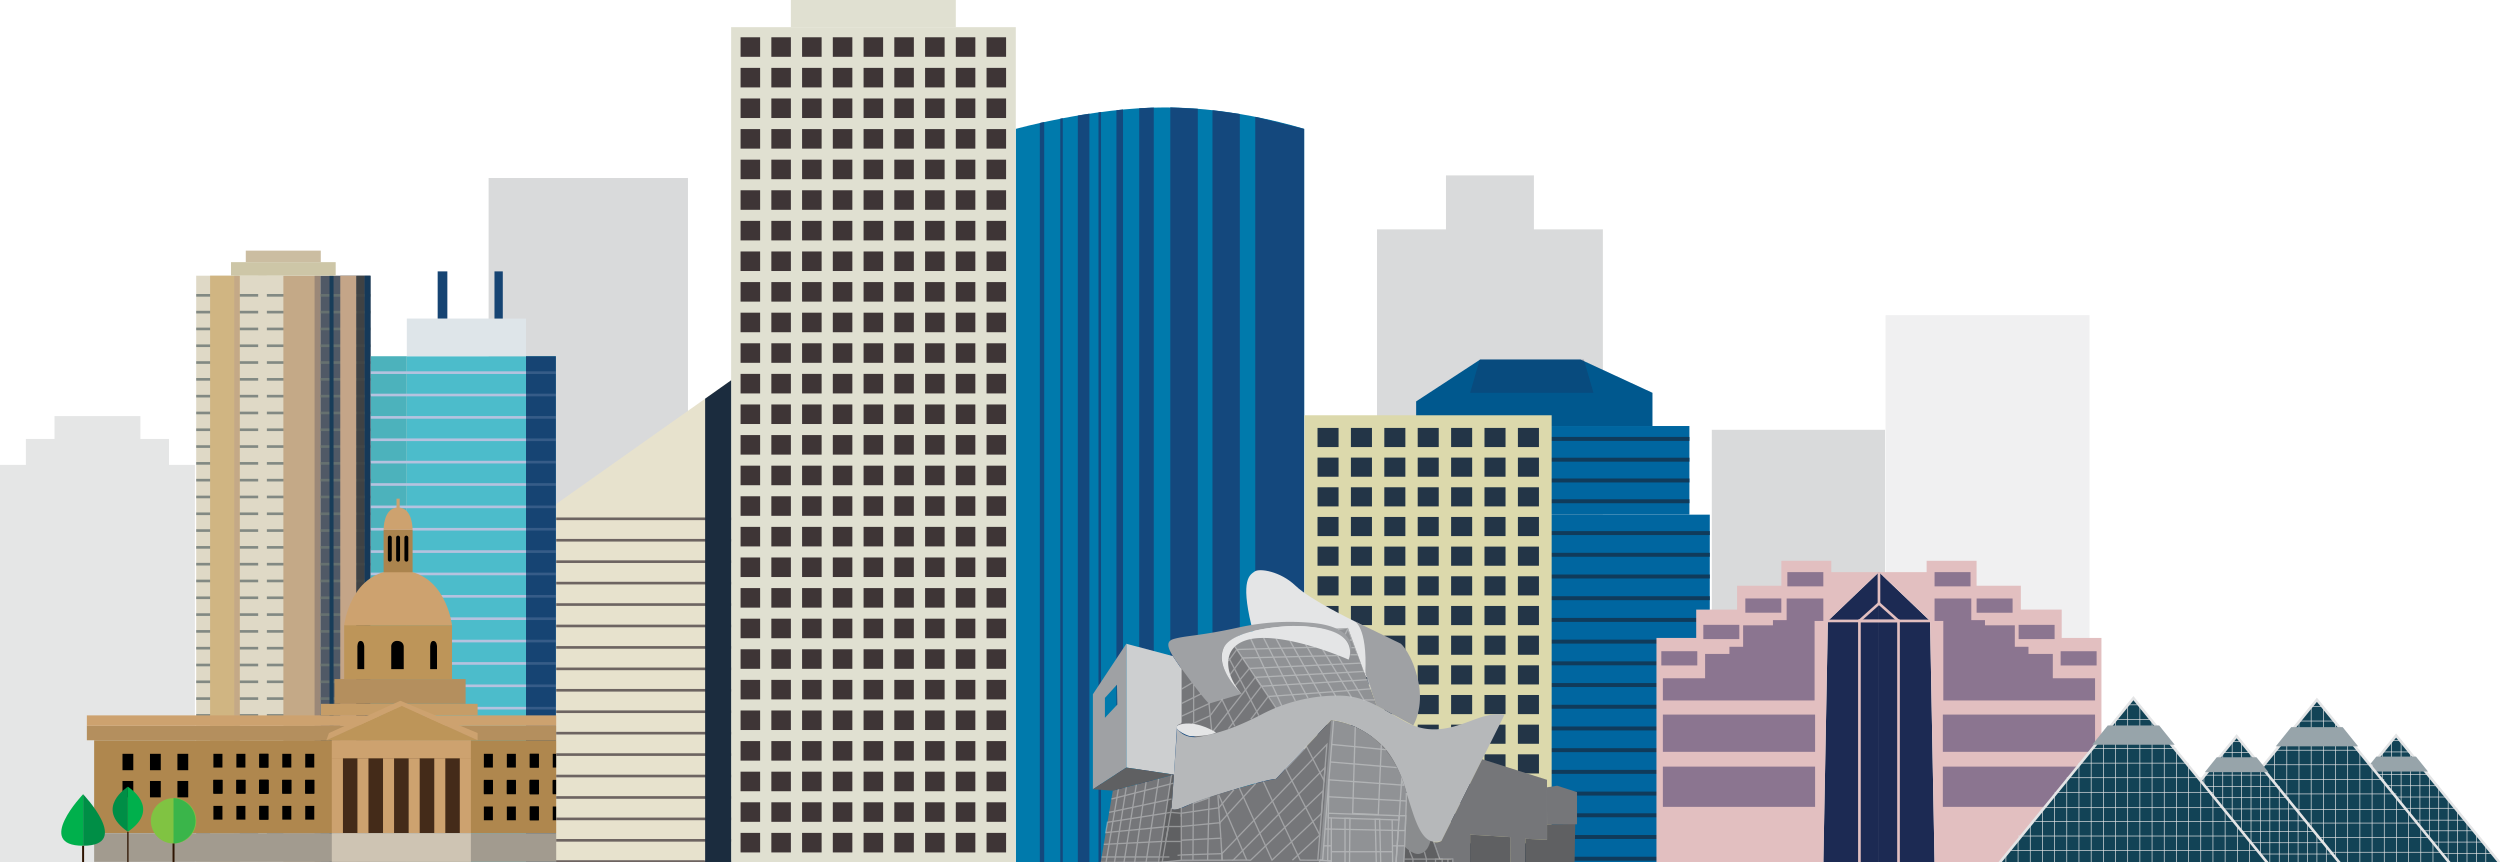 <svg xmlns="http://www.w3.org/2000/svg" xmlns:xlink="http://www.w3.org/1999/xlink" viewBox="0 0 944.33 325.7"><defs><style>.cls-1,.cls-22,.cls-23,.cls-29,.cls-35,.cls-37,.cls-66,.cls-70,.cls-8{fill:none;}.cls-2{clip-path:url(#clip-path);}.cls-3,.cls-4,.cls-5{fill:#808285;}.cls-23,.cls-3{opacity:0.2;}.cls-28,.cls-4{opacity:0.3;}.cls-5{opacity:0.12;}.cls-6{fill:#505966;}.cls-7{fill:#dfd9c6;}.cls-8{stroke:#6b7672;}.cls-22,.cls-23,.cls-29,.cls-35,.cls-37,.cls-38,.cls-53,.cls-54,.cls-66,.cls-67,.cls-68,.cls-70,.cls-8{stroke-miterlimit:10;}.cls-15,.cls-8{opacity:0.8;}.cls-9{fill:#c4a987;}.cls-10{fill:#c4a588;}.cls-11{fill:#d0b582;}.cls-12{fill:#183d59;}.cls-13{fill:#153959;}.cls-14{fill:#9b8878;}.cls-15{fill:#3b3d3d;}.cls-16{fill:#cdc6a7;}.cls-17{fill:#cbbda1;}.cls-18{fill:#4cbccb;}.cls-19{fill:#4cb2bc;}.cls-20{fill:#164473;}.cls-21{fill:#dee5e9;}.cls-22,.cls-23{stroke:#b5c2df;}.cls-24{fill:#007aac;}.cls-25{fill:#14487d;}.cls-26{fill:#0066a0;}.cls-27{fill:#00588e;}.cls-28{fill:#1c2e57;}.cls-29{stroke:#103b5b;stroke-width:1.5px;}.cls-30{fill:#dcd9ac;}.cls-31{fill:#233547;}.cls-32{fill:#1c2a53;}.cls-33{fill:#e2bfc0;}.cls-34{fill:#8b7590;}.cls-35{stroke:#e2bfc0;}.cls-36{fill:#124356;}.cls-37,.cls-38,.cls-66,.cls-67,.cls-68{stroke:#e4e5e6;}.cls-38,.cls-39{fill:#97a4aa;}.cls-38{stroke-width:0.25px;}.cls-40{fill:#e0e0d1;}.cls-41{fill:#3e3536;}.cls-42{fill:#af874e;}.cls-43{fill:#b48f5e;}.cls-44{fill:#cda26f;}.cls-45{fill:#c69d67;}.cls-46{fill:#bd9559;}.cls-47{fill:#ab844e;}.cls-48{fill:#442b19;}.cls-49{fill:#a29b8f;}.cls-50{fill:#cec4b3;}.cls-51{fill:#00b04c;}.cls-52,.cls-53,.cls-54{fill:#008e46;}.cls-53,.cls-54{stroke:#2e1401;}.cls-53{stroke-width:0.75px;}.cls-54,.cls-66,.cls-67,.cls-68{stroke-width:0.5px;}.cls-55{fill:#80c342;}.cls-56{fill:#3ab54a;}.cls-57{fill:#e4e5e6;}.cls-58{fill:#757679;}.cls-59{fill:#909295;}.cls-60{fill:#5f6062;}.cls-61{fill:#8a8c8e;}.cls-62{fill:#b6b8ba;}.cls-63{fill:#cdcfd0;}.cls-64{fill:#9fa1a4;}.cls-65{opacity:0.4;}.cls-67{fill:#cecac8;}.cls-68{fill:#006db7;}.cls-69{fill:#e7e2cd;}.cls-70{stroke:#6d6461;}.cls-71{fill:#1b2c3e;}</style><clipPath id="clip-path"><rect class="cls-1" width="944.33" height="325.7"/></clipPath></defs><title>skyline illustration</title><g id="Layer_3" data-name="Layer 3"><g class="cls-2"><polygon class="cls-3" points="63.84 175.6 63.84 165.81 53.03 165.81 53.03 157.17 20.59 157.17 20.59 165.81 9.78 165.81 9.78 175.6 0 175.6 0 351.25 73.62 351.25 73.62 175.6 63.84 175.6"/><rect class="cls-4" x="646.61" y="162.35" width="65.42" height="162.65"/><rect class="cls-4" x="184.57" y="67.23" width="75.3" height="250.34"/><polygon class="cls-4" points="579.41 86.64 579.41 66.25 546.19 66.25 546.19 86.64 520.14 86.64 520.14 325.19 605.46 325.19 605.46 86.64 579.41 86.64"/><rect class="cls-5" x="712.23" y="119.05" width="77.05" height="250.34"/><rect class="cls-6" x="120.92" y="104.14" width="19.03" height="221.36"/><rect class="cls-7" x="74.11" y="104.14" width="46.81" height="221.36"/><line class="cls-8" x1="74.11" y1="111.56" x2="139.96" y2="111.56"/><line class="cls-8" x1="74.11" y1="117.9" x2="139.96" y2="117.9"/><line class="cls-8" x1="74.11" y1="124.25" x2="139.96" y2="124.25"/><line class="cls-8" x1="74.11" y1="130.6" x2="139.96" y2="130.6"/><line class="cls-8" x1="74.11" y1="136.94" x2="139.96" y2="136.94"/><line class="cls-8" x1="74.11" y1="143.29" x2="139.96" y2="143.29"/><line class="cls-8" x1="74.11" y1="149.64" x2="139.96" y2="149.64"/><line class="cls-8" x1="74.11" y1="155.99" x2="139.96" y2="155.99"/><line class="cls-8" x1="74.11" y1="162.33" x2="139.96" y2="162.33"/><line class="cls-8" x1="74.11" y1="168.68" x2="139.96" y2="168.68"/><line class="cls-8" x1="74.11" y1="175.03" x2="139.96" y2="175.03"/><line class="cls-8" x1="74.11" y1="181.37" x2="139.96" y2="181.37"/><line class="cls-8" x1="74.11" y1="187.72" x2="139.96" y2="187.72"/><line class="cls-8" x1="74.11" y1="194.07" x2="139.96" y2="194.07"/><line class="cls-8" x1="74.11" y1="200.41" x2="139.96" y2="200.41"/><line class="cls-8" x1="74.11" y1="206.76" x2="139.96" y2="206.76"/><line class="cls-8" x1="74.11" y1="213.11" x2="139.96" y2="213.11"/><line class="cls-8" x1="74.11" y1="219.45" x2="139.96" y2="219.45"/><line class="cls-8" x1="74.11" y1="225.8" x2="139.96" y2="225.8"/><line class="cls-8" x1="74.11" y1="232.15" x2="139.96" y2="232.15"/><line class="cls-8" x1="74.11" y1="238.5" x2="139.96" y2="238.5"/><line class="cls-8" x1="74.11" y1="244.84" x2="139.96" y2="244.84"/><line class="cls-8" x1="74.11" y1="251.19" x2="139.96" y2="251.19"/><line class="cls-8" x1="74.11" y1="257.54" x2="139.96" y2="257.54"/><line class="cls-8" x1="74.11" y1="263.88" x2="139.96" y2="263.88"/><line class="cls-8" x1="74.11" y1="270.23" x2="139.96" y2="270.23"/><line class="cls-8" x1="74.11" y1="276.58" x2="139.96" y2="276.58"/><line class="cls-8" x1="74.11" y1="282.92" x2="139.96" y2="282.92"/><line class="cls-8" x1="74.11" y1="289.27" x2="139.96" y2="289.27"/><line class="cls-8" x1="74.11" y1="295.62" x2="139.96" y2="295.62"/><line class="cls-8" x1="74.11" y1="301.96" x2="139.96" y2="301.96"/><line class="cls-8" x1="74.11" y1="308.31" x2="139.96" y2="308.31"/><line class="cls-8" x1="74.11" y1="314.66" x2="139.96" y2="314.66"/><line class="cls-8" x1="74.11" y1="321.01" x2="139.96" y2="321.01"/><rect class="cls-9" x="107.04" y="104.14" width="13.89" height="221.36"/><rect class="cls-10" x="128.53" y="104.14" width="6.08" height="221.36"/><rect class="cls-11" x="79.36" y="104.14" width="11.15" height="221.36"/><rect class="cls-12" x="124.47" y="104.14" width="1.52" height="221.36"/><rect class="cls-13" x="137.65" y="104.14" width="2.3" height="221.36"/><rect class="cls-14" x="118.83" y="104.14" width="2.09" height="221.36"/><rect class="cls-9" x="88.48" y="104.14" width="2.02" height="221.36"/><rect class="cls-15" x="134.61" y="104.14" width="3.04" height="221.36"/><rect class="cls-7" x="97.52" y="104.14" width="3.28" height="221.36"/><rect class="cls-16" x="87.26" y="99.02" width="39.54" height="5.12"/><rect class="cls-17" x="92.84" y="94.67" width="28.33" height="4.35"/><rect class="cls-18" x="153.67" y="134.56" width="56.3" height="191.47"/><rect class="cls-19" x="140.08" y="134.56" width="13.59" height="191.47"/><rect class="cls-20" x="198.69" y="134.56" width="11.28" height="191.47"/><rect class="cls-21" x="153.67" y="120.33" width="45.02" height="14.23"/><rect class="cls-20" x="186.78" y="102.51" width="3.14" height="17.82"/><rect class="cls-20" x="165.32" y="102.51" width="3.66" height="17.82"/><line class="cls-22" x1="140.08" y1="140.76" x2="198.69" y2="140.76"/><line class="cls-22" x1="140.08" y1="149.21" x2="198.69" y2="149.21"/><line class="cls-22" x1="140.08" y1="157.66" x2="198.69" y2="157.66"/><line class="cls-22" x1="140.08" y1="166.11" x2="198.69" y2="166.11"/><line class="cls-22" x1="140.08" y1="174.56" x2="198.69" y2="174.56"/><line class="cls-22" x1="140.08" y1="183.01" x2="198.69" y2="183.01"/><line class="cls-22" x1="140.08" y1="191.46" x2="198.69" y2="191.46"/><line class="cls-22" x1="140.08" y1="199.91" x2="198.69" y2="199.91"/><line class="cls-22" x1="140.08" y1="208.35" x2="198.69" y2="208.35"/><line class="cls-22" x1="140.08" y1="216.8" x2="198.69" y2="216.8"/><line class="cls-22" x1="140.08" y1="225.25" x2="198.69" y2="225.25"/><line class="cls-22" x1="140.08" y1="233.7" x2="198.69" y2="233.7"/><line class="cls-22" x1="140.08" y1="242.15" x2="198.69" y2="242.15"/><line class="cls-22" x1="140.08" y1="250.6" x2="198.69" y2="250.6"/><line class="cls-22" x1="140.08" y1="259.05" x2="198.69" y2="259.05"/><line class="cls-22" x1="140.08" y1="267.5" x2="198.69" y2="267.5"/><line class="cls-22" x1="140.08" y1="275.95" x2="198.69" y2="275.95"/><line class="cls-22" x1="140.08" y1="284.39" x2="198.69" y2="284.39"/><line class="cls-22" x1="140.08" y1="292.84" x2="198.69" y2="292.84"/><line class="cls-22" x1="140.08" y1="301.29" x2="198.69" y2="301.29"/><line class="cls-22" x1="140.08" y1="309.74" x2="198.69" y2="309.74"/><line class="cls-22" x1="140.08" y1="318.19" x2="198.69" y2="318.19"/><line class="cls-23" x1="198.69" y1="140.76" x2="209.97" y2="140.76"/><line class="cls-23" x1="198.69" y1="149.21" x2="209.97" y2="149.21"/><line class="cls-23" x1="198.69" y1="157.66" x2="209.97" y2="157.66"/><line class="cls-23" x1="198.69" y1="166.11" x2="209.97" y2="166.11"/><line class="cls-23" x1="198.69" y1="174.56" x2="209.97" y2="174.56"/><line class="cls-23" x1="198.69" y1="183.01" x2="209.97" y2="183.01"/><line class="cls-23" x1="198.69" y1="191.46" x2="209.97" y2="191.46"/><line class="cls-23" x1="198.69" y1="199.91" x2="209.97" y2="199.91"/><line class="cls-23" x1="198.69" y1="208.35" x2="209.97" y2="208.35"/><line class="cls-23" x1="198.69" y1="216.8" x2="209.97" y2="216.8"/><line class="cls-23" x1="198.69" y1="225.25" x2="209.97" y2="225.25"/><line class="cls-23" x1="198.69" y1="233.7" x2="209.97" y2="233.7"/><line class="cls-23" x1="198.69" y1="242.15" x2="209.97" y2="242.15"/><line class="cls-23" x1="198.69" y1="250.6" x2="209.97" y2="250.6"/><line class="cls-23" x1="198.69" y1="259.05" x2="209.97" y2="259.05"/><line class="cls-23" x1="198.69" y1="267.5" x2="209.97" y2="267.5"/><line class="cls-23" x1="198.69" y1="275.95" x2="209.97" y2="275.95"/><line class="cls-23" x1="198.69" y1="284.39" x2="209.97" y2="284.39"/><line class="cls-23" x1="198.69" y1="292.84" x2="209.97" y2="292.84"/><line class="cls-23" x1="198.69" y1="301.29" x2="209.97" y2="301.29"/><line class="cls-23" x1="198.69" y1="309.74" x2="209.97" y2="309.74"/><line class="cls-23" x1="198.69" y1="318.19" x2="209.97" y2="318.19"/><path class="cls-24" d="M383.7,48.69V326H492.62V48.69s-25-8.11-52.49-8.11S383.7,48.69,383.7,48.69Z"/><polygon class="cls-25" points="474.15 44.13 474.15 326 492.62 326 492.62 48.69 474.15 44.13"/><polygon class="cls-25" points="457.98 41.63 457.98 326 468.32 326 468.32 43.06 457.98 41.63"/><polygon class="cls-25" points="452.45 41.08 452.45 326 442.06 326 442.06 40.57 452.45 41.08"/><polygon class="cls-25" points="435.82 40.64 435.82 326 430.32 326 430.32 40.89 435.82 40.64"/><polygon class="cls-25" points="421.71 41.63 421.71 326 424.2 326 424.2 41.37 421.71 41.63"/><polygon class="cls-25" points="414.94 42.45 414.94 326 415.89 326 415.89 42.32 414.94 42.45"/><polygon class="cls-25" points="400.5 44.85 400.5 326 401.45 326 401.45 44.66 400.5 44.85"/><polygon class="cls-25" points="392.77 46.46 392.77 326 394.43 326 394.43 46.09 392.77 46.46"/><polygon class="cls-25" points="411.5 42.94 411.5 326 407.13 326 407.13 43.64 411.5 42.94"/><rect class="cls-26" x="513.27" y="194.4" width="132.57" height="132.57"/><rect class="cls-26" x="520.97" y="160.92" width="117.17" height="33.48"/><polyline class="cls-27" points="534.92 160.92 534.92 151.62 559.1 135.82 597.04 135.82 624.19 148.37 624.19 160.92"/><polyline class="cls-28" points="577.71 148.37 601.91 148.37 598.26 135.82 578.61 135.82 578.61 135.82 558.95 135.82 555.31 148.37 579.5 148.37"/><line class="cls-29" x1="513.27" y1="201.36" x2="645.84" y2="201.36"/><line class="cls-29" x1="521.11" y1="189.34" x2="638.14" y2="189.34"/><line class="cls-29" x1="521.11" y1="181.49" x2="638.14" y2="181.49"/><line class="cls-29" x1="521.11" y1="173.64" x2="638.14" y2="173.64"/><line class="cls-29" x1="521.11" y1="165.79" x2="638.14" y2="165.79"/><line class="cls-29" x1="513.27" y1="209.56" x2="645.84" y2="209.56"/><line class="cls-29" x1="513.27" y1="217.76" x2="645.84" y2="217.76"/><line class="cls-29" x1="513.27" y1="225.96" x2="645.84" y2="225.96"/><line class="cls-29" x1="513.27" y1="234.16" x2="645.84" y2="234.16"/><line class="cls-29" x1="513.27" y1="242.36" x2="645.84" y2="242.36"/><line class="cls-29" x1="513.27" y1="250.56" x2="645.84" y2="250.56"/><line class="cls-29" x1="513.27" y1="258.76" x2="645.84" y2="258.76"/><line class="cls-29" x1="513.27" y1="266.96" x2="645.84" y2="266.96"/><line class="cls-29" x1="513.27" y1="275.16" x2="645.84" y2="275.16"/><line class="cls-29" x1="513.27" y1="283.36" x2="645.84" y2="283.36"/><line class="cls-29" x1="513.27" y1="291.56" x2="645.84" y2="291.56"/><line class="cls-29" x1="513.27" y1="299.76" x2="645.84" y2="299.76"/><line class="cls-29" x1="513.27" y1="307.96" x2="645.84" y2="307.96"/><line class="cls-29" x1="513.27" y1="316.16" x2="645.84" y2="316.16"/><line class="cls-29" x1="513.27" y1="324.36" x2="645.84" y2="324.36"/><rect class="cls-30" x="492.72" y="156.86" width="93.39" height="196.34"/><rect class="cls-31" x="497.67" y="318.56" width="7.95" height="7.23"/><rect class="cls-31" x="510.28" y="318.56" width="7.95" height="7.23"/><rect class="cls-31" x="522.9" y="318.56" width="7.95" height="7.23"/><rect class="cls-31" x="535.51" y="318.56" width="7.95" height="7.23"/><rect class="cls-31" x="548.13" y="318.56" width="7.95" height="7.23"/><rect class="cls-31" x="560.74" y="318.56" width="7.95" height="7.23"/><rect class="cls-31" x="573.36" y="318.56" width="7.95" height="7.23"/><rect class="cls-31" x="497.67" y="307.35" width="7.95" height="7.23"/><rect class="cls-31" x="510.28" y="307.35" width="7.95" height="7.23"/><rect class="cls-31" x="522.9" y="307.35" width="7.95" height="7.23"/><rect class="cls-31" x="535.51" y="307.35" width="7.95" height="7.23"/><rect class="cls-31" x="548.13" y="307.35" width="7.95" height="7.23"/><rect class="cls-31" x="560.74" y="307.35" width="7.95" height="7.23"/><rect class="cls-31" x="573.36" y="307.35" width="7.95" height="7.23"/><rect class="cls-31" x="497.67" y="296.14" width="7.95" height="7.23"/><rect class="cls-31" x="510.28" y="296.14" width="7.95" height="7.23"/><rect class="cls-31" x="522.9" y="296.14" width="7.95" height="7.23"/><rect class="cls-31" x="535.51" y="296.14" width="7.95" height="7.23"/><rect class="cls-31" x="548.13" y="296.14" width="7.95" height="7.23"/><rect class="cls-31" x="560.74" y="296.14" width="7.95" height="7.23"/><rect class="cls-31" x="573.36" y="296.14" width="7.95" height="7.23"/><rect class="cls-31" x="497.67" y="284.93" width="7.95" height="7.23"/><rect class="cls-31" x="510.28" y="284.93" width="7.95" height="7.23"/><rect class="cls-31" x="522.9" y="284.93" width="7.95" height="7.23"/><rect class="cls-31" x="535.51" y="284.93" width="7.95" height="7.23"/><rect class="cls-31" x="548.13" y="284.93" width="7.95" height="7.23"/><rect class="cls-31" x="560.74" y="284.93" width="7.95" height="7.23"/><rect class="cls-31" x="573.36" y="284.93" width="7.95" height="7.23"/><rect class="cls-31" x="497.67" y="273.72" width="7.95" height="7.23"/><rect class="cls-31" x="510.28" y="273.72" width="7.95" height="7.23"/><rect class="cls-31" x="522.9" y="273.72" width="7.95" height="7.23"/><rect class="cls-31" x="535.51" y="273.72" width="7.95" height="7.23"/><rect class="cls-31" x="548.13" y="273.72" width="7.95" height="7.23"/><rect class="cls-31" x="560.74" y="273.72" width="7.95" height="7.23"/><rect class="cls-31" x="573.36" y="273.72" width="7.95" height="7.23"/><rect class="cls-31" x="497.67" y="262.52" width="7.95" height="7.23"/><rect class="cls-31" x="510.28" y="262.52" width="7.95" height="7.23"/><rect class="cls-31" x="522.9" y="262.52" width="7.95" height="7.23"/><rect class="cls-31" x="535.51" y="262.52" width="7.95" height="7.23"/><rect class="cls-31" x="548.13" y="262.52" width="7.95" height="7.23"/><rect class="cls-31" x="560.74" y="262.52" width="7.95" height="7.23"/><rect class="cls-31" x="573.36" y="262.52" width="7.95" height="7.23"/><rect class="cls-31" x="497.67" y="251.31" width="7.95" height="7.23"/><rect class="cls-31" x="510.28" y="251.31" width="7.95" height="7.23"/><rect class="cls-31" x="522.9" y="251.31" width="7.95" height="7.23"/><rect class="cls-31" x="535.51" y="251.31" width="7.95" height="7.23"/><rect class="cls-31" x="548.13" y="251.31" width="7.95" height="7.23"/><rect class="cls-31" x="560.74" y="251.31" width="7.95" height="7.23"/><rect class="cls-31" x="573.36" y="251.31" width="7.95" height="7.23"/><rect class="cls-31" x="497.67" y="240.1" width="7.95" height="7.23"/><rect class="cls-31" x="510.28" y="240.1" width="7.95" height="7.23"/><rect class="cls-31" x="522.9" y="240.1" width="7.95" height="7.23"/><rect class="cls-31" x="535.51" y="240.1" width="7.95" height="7.23"/><rect class="cls-31" x="548.13" y="240.1" width="7.95" height="7.23"/><rect class="cls-31" x="560.74" y="240.1" width="7.95" height="7.23"/><rect class="cls-31" x="573.36" y="240.1" width="7.95" height="7.23"/><rect class="cls-31" x="497.67" y="228.89" width="7.95" height="7.23"/><rect class="cls-31" x="510.28" y="228.89" width="7.95" height="7.23"/><rect class="cls-31" x="522.9" y="228.89" width="7.95" height="7.23"/><rect class="cls-31" x="535.51" y="228.89" width="7.95" height="7.23"/><rect class="cls-31" x="548.13" y="228.89" width="7.95" height="7.23"/><rect class="cls-31" x="560.74" y="228.89" width="7.95" height="7.23"/><rect class="cls-31" x="573.36" y="228.89" width="7.95" height="7.23"/><rect class="cls-31" x="497.67" y="217.68" width="7.95" height="7.23"/><rect class="cls-31" x="510.28" y="217.68" width="7.95" height="7.23"/><rect class="cls-31" x="522.9" y="217.68" width="7.95" height="7.23"/><rect class="cls-31" x="535.51" y="217.68" width="7.95" height="7.23"/><rect class="cls-31" x="548.13" y="217.68" width="7.95" height="7.23"/><rect class="cls-31" x="560.74" y="217.68" width="7.95" height="7.23"/><rect class="cls-31" x="573.36" y="217.68" width="7.95" height="7.23"/><rect class="cls-31" x="497.67" y="206.47" width="7.95" height="7.23"/><rect class="cls-31" x="510.28" y="206.47" width="7.95" height="7.23"/><rect class="cls-31" x="522.9" y="206.47" width="7.95" height="7.23"/><rect class="cls-31" x="535.51" y="206.47" width="7.95" height="7.23"/><rect class="cls-31" x="548.13" y="206.47" width="7.95" height="7.23"/><rect class="cls-31" x="560.74" y="206.47" width="7.95" height="7.23"/><rect class="cls-31" x="573.36" y="206.47" width="7.95" height="7.23"/><rect class="cls-31" x="497.67" y="195.27" width="7.95" height="7.23"/><rect class="cls-31" x="510.28" y="195.27" width="7.95" height="7.23"/><rect class="cls-31" x="522.9" y="195.27" width="7.95" height="7.23"/><rect class="cls-31" x="535.51" y="195.27" width="7.95" height="7.23"/><rect class="cls-31" x="548.13" y="195.27" width="7.95" height="7.23"/><rect class="cls-31" x="560.74" y="195.27" width="7.95" height="7.23"/><rect class="cls-31" x="573.36" y="195.27" width="7.95" height="7.23"/><rect class="cls-31" x="497.67" y="184.06" width="7.95" height="7.23"/><rect class="cls-31" x="510.28" y="184.06" width="7.95" height="7.23"/><rect class="cls-31" x="522.9" y="184.06" width="7.95" height="7.23"/><rect class="cls-31" x="535.51" y="184.06" width="7.95" height="7.23"/><rect class="cls-31" x="548.13" y="184.06" width="7.95" height="7.23"/><rect class="cls-31" x="560.74" y="184.06" width="7.95" height="7.23"/><rect class="cls-31" x="573.36" y="184.06" width="7.95" height="7.23"/><rect class="cls-31" x="497.67" y="172.85" width="7.95" height="7.23"/><rect class="cls-31" x="510.28" y="172.85" width="7.95" height="7.23"/><rect class="cls-31" x="522.9" y="172.85" width="7.95" height="7.23"/><rect class="cls-31" x="535.51" y="172.85" width="7.95" height="7.23"/><rect class="cls-31" x="548.13" y="172.85" width="7.95" height="7.23"/><rect class="cls-31" x="560.74" y="172.85" width="7.95" height="7.23"/><rect class="cls-31" x="573.36" y="172.85" width="7.95" height="7.23"/><rect class="cls-31" x="497.67" y="161.64" width="7.95" height="7.23"/><rect class="cls-31" x="510.28" y="161.64" width="7.95" height="7.23"/><rect class="cls-31" x="522.9" y="161.64" width="7.95" height="7.23"/><rect class="cls-31" x="535.51" y="161.64" width="7.95" height="7.23"/><rect class="cls-31" x="548.13" y="161.64" width="7.95" height="7.23"/><rect class="cls-31" x="560.74" y="161.64" width="7.95" height="7.23"/><rect class="cls-31" x="573.36" y="161.64" width="7.95" height="7.23"/><polygon class="cls-32" points="709.74 326.3 709.74 216.11 729.04 234.55 730.75 326.3 709.74 326.3"/><polygon class="cls-33" points="709.74 216.11 727.75 216.11 727.75 211.82 746.62 211.82 746.62 221.25 763.34 221.25 763.34 230.26 778.77 230.26 778.77 240.98 793.78 240.98 793.78 326.3 730.75 326.3 729.04 234.55 709.74 216.11"/><polygon class="cls-34" points="730.75 226.83 730.75 234.55 734.05 234.55 734.05 264.58 791.37 264.58 791.37 256.2 775.41 256.2 775.41 247.01 766.22 247.01 766.22 244.31 761.06 244.31 761.06 236.2 749.79 236.2 749.79 234.24 744.62 234.24 744.62 226.07 730.75 226.07 730.75 226.83"/><rect class="cls-34" x="733.87" y="269.92" width="57.5" height="14.07"/><rect class="cls-34" x="733.87" y="289.57" width="57.5" height="15.21"/><rect class="cls-34" x="730.75" y="216.11" width="13.59" height="5.38"/><rect class="cls-34" x="746.63" y="226.07" width="13.59" height="5.38"/><rect class="cls-34" x="762.5" y="236.03" width="13.59" height="5.38"/><rect class="cls-34" x="778.37" y="245.99" width="13.59" height="5.38"/><polyline class="cls-32" points="709.74 216.11 690.45 234.55 688.73 326.3 709.74 326.3"/><polygon class="cls-33" points="709.74 216.11 691.74 216.11 691.74 211.82 672.87 211.82 672.87 221.25 656.15 221.25 656.15 230.26 640.71 230.26 640.71 240.98 625.7 240.98 625.7 326.3 688.73 326.3 690.45 234.55 709.74 216.11"/><polygon class="cls-34" points="688.73 226.83 688.73 234.55 685.43 234.55 685.43 264.58 628.12 264.58 628.12 256.2 644.07 256.2 644.07 247.01 653.26 247.01 653.26 244.31 658.43 244.31 658.43 236.2 669.7 236.2 669.7 234.24 674.87 234.24 674.87 226.07 688.73 226.07 688.73 226.83"/><rect class="cls-34" x="628.12" y="269.92" width="57.5" height="14.07"/><rect class="cls-34" x="628.12" y="289.57" width="57.5" height="15.21"/><rect class="cls-34" x="675.15" y="216.11" width="13.59" height="5.38" transform="translate(1363.88 437.6) rotate(-180)"/><rect class="cls-34" x="659.28" y="226.07" width="13.59" height="5.38" transform="translate(1332.14 457.51) rotate(-180)"/><rect class="cls-34" x="643.4" y="236.03" width="13.59" height="5.38" transform="translate(1300.39 477.43) rotate(-180)"/><rect class="cls-34" x="627.53" y="245.99" width="13.59" height="5.38" transform="translate(1268.65 497.35) rotate(-180)"/><line class="cls-33" x1="688.73" y1="234.55" x2="730.75" y2="234.55"/><rect class="cls-35" x="702.36" y="234.55" width="14.77" height="93.81"/><line class="cls-35" x1="729.04" y1="234.55" x2="690.45" y2="234.55"/><polyline class="cls-35" points="702.36 234.55 709.74 227.93 717.13 234.55"/><line class="cls-35" x1="709.74" y1="227.93" x2="709.74" y2="216.11"/><polygon class="cls-36" points="865.84 326.08 905.09 277.83 944.33 326.08 865.84 326.08"/><polyline class="cls-37" points="944.33 326.08 905.09 277.83 865.84 326.08"/><line class="cls-38" x1="867.85" y1="323.95" x2="867.85" y2="327.15"/><line class="cls-38" x1="871.41" y1="319.54" x2="871.41" y2="327.15"/><line class="cls-38" x1="874.96" y1="315.16" x2="874.96" y2="327.15"/><line class="cls-38" x1="878.52" y1="310.72" x2="878.52" y2="327.15"/><line class="cls-38" x1="882.07" y1="305.83" x2="882.07" y2="327.15"/><line class="cls-38" x1="885.63" y1="301.95" x2="885.63" y2="327.15"/><line class="cls-38" x1="889.19" y1="296.75" x2="889.19" y2="327.15"/><line class="cls-38" x1="892.74" y1="293.09" x2="892.74" y2="327.15"/><line class="cls-38" x1="896.3" y1="288.61" x2="896.3" y2="327.15"/><line class="cls-38" x1="899.85" y1="284.26" x2="899.85" y2="327.15"/><line class="cls-38" x1="903.41" y1="280.06" x2="903.41" y2="327.15"/><line class="cls-38" x1="906.97" y1="280.05" x2="906.97" y2="327.15"/><line class="cls-38" x1="910.52" y1="284.51" x2="910.52" y2="327.15"/><line class="cls-38" x1="914.08" y1="288.61" x2="914.08" y2="327.15"/><line class="cls-38" x1="917.63" y1="293.09" x2="917.63" y2="327.15"/><line class="cls-38" x1="921.19" y1="296.75" x2="921.19" y2="327.15"/><line class="cls-38" x1="924.75" y1="301.95" x2="924.75" y2="327.15"/><line class="cls-38" x1="928.3" y1="305.83" x2="928.3" y2="327.15"/><line class="cls-38" x1="931.86" y1="310.72" x2="931.86" y2="327.15"/><line class="cls-38" x1="935.42" y1="315.16" x2="935.42" y2="327.15"/><line class="cls-38" x1="938.97" y1="319.54" x2="938.97" y2="327.15"/><polygon class="cls-39" points="897.6 285.8 912.6 285.8 917.12 291.42 893.07 291.42 897.6 285.8"/><line class="cls-38" x1="868.89" y1="322.33" x2="941.28" y2="322.33"/><line class="cls-38" x1="871.41" y1="318.08" x2="937.82" y2="318.08"/><line class="cls-38" x1="876.38" y1="313.82" x2="934.36" y2="313.82"/><line class="cls-38" x1="879.56" y1="309.8" x2="930.9" y2="309.8"/><line class="cls-38" x1="882.07" y1="305.31" x2="928.3" y2="305.31"/><line class="cls-38" x1="885.63" y1="301.06" x2="924.75" y2="301.06"/><line class="cls-38" x1="889.19" y1="296.8" x2="921.19" y2="296.8"/><line class="cls-38" x1="892.74" y1="292.54" x2="917.63" y2="292.54"/><line class="cls-38" x1="899.85" y1="284.03" x2="910.52" y2="284.03"/><line class="cls-38" x1="903.41" y1="279.78" x2="906.97" y2="279.78"/><polygon class="cls-36" points="824.39 326.77 875.17 264.33 925.94 326.77 824.39 326.77"/><polyline class="cls-37" points="925.94 326.77 875.17 264.33 824.39 326.77"/><line class="cls-38" x1="826.99" y1="324.01" x2="826.99" y2="328.15"/><line class="cls-38" x1="831.59" y1="318.3" x2="831.59" y2="328.15"/><line class="cls-38" x1="836.2" y1="312.63" x2="836.2" y2="328.15"/><line class="cls-38" x1="840.8" y1="306.89" x2="840.8" y2="328.15"/><line class="cls-38" x1="845.4" y1="300.57" x2="845.4" y2="328.15"/><line class="cls-38" x1="850" y1="295.55" x2="850" y2="328.15"/><line class="cls-38" x1="854.6" y1="288.82" x2="854.6" y2="328.15"/><line class="cls-38" x1="859.2" y1="284.08" x2="859.2" y2="328.15"/><line class="cls-38" x1="863.8" y1="278.29" x2="863.8" y2="328.15"/><line class="cls-38" x1="868.4" y1="272.65" x2="868.4" y2="328.15"/><line class="cls-38" x1="873" y1="267.22" x2="873" y2="328.15"/><line class="cls-38" x1="877.6" y1="267.21" x2="877.6" y2="328.15"/><line class="cls-38" x1="882.2" y1="272.98" x2="882.2" y2="328.15"/><line class="cls-38" x1="886.8" y1="278.29" x2="886.8" y2="328.15"/><line class="cls-38" x1="891.4" y1="284.08" x2="891.4" y2="328.15"/><line class="cls-38" x1="896.01" y1="288.82" x2="896.01" y2="328.15"/><line class="cls-38" x1="900.61" y1="295.55" x2="900.61" y2="328.15"/><line class="cls-38" x1="905.21" y1="300.57" x2="905.21" y2="328.15"/><line class="cls-38" x1="909.81" y1="306.89" x2="909.81" y2="328.15"/><line class="cls-38" x1="914.41" y1="312.63" x2="914.41" y2="328.15"/><line class="cls-38" x1="919.01" y1="318.3" x2="919.01" y2="328.15"/><polygon class="cls-39" points="865.48 274.65 884.89 274.65 890.74 281.92 859.63 281.92 865.48 274.65"/><line class="cls-38" x1="828.34" y1="321.92" x2="922" y2="321.92"/><line class="cls-38" x1="831.59" y1="316.41" x2="917.52" y2="316.41"/><line class="cls-38" x1="838.03" y1="310.9" x2="913.04" y2="310.9"/><line class="cls-38" x1="842.14" y1="305.71" x2="908.56" y2="305.71"/><line class="cls-38" x1="845.4" y1="299.89" x2="905.21" y2="299.89"/><line class="cls-38" x1="850" y1="294.39" x2="900.61" y2="294.39"/><line class="cls-38" x1="854.6" y1="288.88" x2="896.01" y2="288.88"/><line class="cls-38" x1="859.2" y1="283.38" x2="891.4" y2="283.38"/><line class="cls-38" x1="868.4" y1="272.36" x2="882.2" y2="272.36"/><line class="cls-38" x1="873" y1="266.86" x2="877.6" y2="266.86"/><polygon class="cls-36" points="805.59 326.34 844.84 278.08 884.08 326.34 805.59 326.34"/><polyline class="cls-37" points="884.08 326.34 844.84 278.08 805.59 326.34"/><line class="cls-38" x1="807.6" y1="324.2" x2="807.6" y2="327.4"/><line class="cls-38" x1="811.16" y1="319.79" x2="811.16" y2="327.4"/><line class="cls-38" x1="814.71" y1="315.41" x2="814.71" y2="327.4"/><line class="cls-38" x1="818.27" y1="310.98" x2="818.27" y2="327.4"/><line class="cls-38" x1="821.83" y1="306.08" x2="821.83" y2="327.4"/><line class="cls-38" x1="825.38" y1="302.21" x2="825.38" y2="327.4"/><line class="cls-38" x1="828.94" y1="297.01" x2="828.94" y2="327.4"/><line class="cls-38" x1="832.49" y1="293.34" x2="832.49" y2="327.4"/><line class="cls-38" x1="836.05" y1="288.86" x2="836.05" y2="327.4"/><line class="cls-38" x1="839.61" y1="284.51" x2="839.61" y2="327.4"/><line class="cls-38" x1="843.16" y1="280.31" x2="843.16" y2="327.4"/><line class="cls-38" x1="846.72" y1="280.3" x2="846.72" y2="327.4"/><line class="cls-38" x1="850.28" y1="284.77" x2="850.28" y2="327.4"/><line class="cls-38" x1="853.83" y1="288.86" x2="853.83" y2="327.4"/><line class="cls-38" x1="857.39" y1="293.34" x2="857.39" y2="327.4"/><line class="cls-38" x1="860.94" y1="297.01" x2="860.94" y2="327.4"/><line class="cls-38" x1="864.5" y1="302.21" x2="864.5" y2="327.4"/><line class="cls-38" x1="868.06" y1="306.08" x2="868.06" y2="327.4"/><line class="cls-38" x1="871.61" y1="310.98" x2="871.61" y2="327.4"/><line class="cls-38" x1="875.17" y1="315.41" x2="875.17" y2="327.4"/><line class="cls-38" x1="878.72" y1="319.79" x2="878.72" y2="327.4"/><polygon class="cls-39" points="837.35 286.05 852.35 286.05 856.88 291.67 832.83 291.67 837.35 286.05"/><line class="cls-38" x1="808.64" y1="322.59" x2="881.03" y2="322.59"/><line class="cls-38" x1="811.16" y1="318.33" x2="877.57" y2="318.33"/><line class="cls-38" x1="816.13" y1="314.08" x2="874.11" y2="314.08"/><line class="cls-38" x1="819.31" y1="310.06" x2="870.65" y2="310.06"/><line class="cls-38" x1="821.83" y1="305.56" x2="868.06" y2="305.56"/><line class="cls-38" x1="825.38" y1="301.31" x2="864.5" y2="301.31"/><line class="cls-38" x1="828.94" y1="297.05" x2="860.94" y2="297.05"/><line class="cls-38" x1="832.49" y1="292.8" x2="857.39" y2="292.8"/><line class="cls-38" x1="839.61" y1="284.29" x2="850.28" y2="284.29"/><line class="cls-38" x1="843.16" y1="280.03" x2="846.72" y2="280.03"/><polygon class="cls-36" points="755.09 326.15 805.87 263.72 856.64 326.15 755.09 326.15"/><polyline class="cls-37" points="856.64 326.15 805.87 263.72 755.09 326.15"/><line class="cls-38" x1="757.69" y1="323.39" x2="757.69" y2="327.53"/><line class="cls-38" x1="762.29" y1="317.69" x2="762.29" y2="327.53"/><line class="cls-38" x1="766.89" y1="312.01" x2="766.89" y2="327.53"/><line class="cls-38" x1="771.49" y1="306.28" x2="771.49" y2="327.53"/><line class="cls-38" x1="776.09" y1="299.95" x2="776.09" y2="327.53"/><line class="cls-38" x1="780.69" y1="294.93" x2="780.69" y2="327.53"/><line class="cls-38" x1="785.29" y1="288.21" x2="785.29" y2="327.53"/><line class="cls-38" x1="789.9" y1="283.46" x2="789.9" y2="327.53"/><line class="cls-38" x1="794.5" y1="277.67" x2="794.5" y2="327.53"/><line class="cls-38" x1="799.1" y1="272.04" x2="799.1" y2="327.53"/><line class="cls-38" x1="803.7" y1="266.61" x2="803.7" y2="327.53"/><line class="cls-38" x1="808.3" y1="266.59" x2="808.3" y2="327.53"/><line class="cls-38" x1="812.9" y1="272.37" x2="812.9" y2="327.53"/><line class="cls-38" x1="817.5" y1="277.67" x2="817.5" y2="327.53"/><line class="cls-38" x1="822.1" y1="283.46" x2="822.1" y2="327.53"/><line class="cls-38" x1="826.7" y1="288.21" x2="826.7" y2="327.53"/><line class="cls-38" x1="831.3" y1="294.93" x2="831.3" y2="327.53"/><line class="cls-38" x1="835.9" y1="299.95" x2="835.9" y2="327.53"/><line class="cls-38" x1="840.5" y1="306.28" x2="840.5" y2="327.53"/><line class="cls-38" x1="845.11" y1="312.01" x2="845.11" y2="327.53"/><line class="cls-38" x1="849.71" y1="317.69" x2="849.71" y2="327.53"/><polygon class="cls-39" points="796.17 274.03 815.59 274.03 821.44 281.3 790.32 281.3 796.17 274.03"/><line class="cls-38" x1="759.04" y1="321.3" x2="852.69" y2="321.3"/><line class="cls-38" x1="762.29" y1="315.79" x2="848.22" y2="315.79"/><line class="cls-38" x1="768.72" y1="310.29" x2="843.74" y2="310.29"/><line class="cls-38" x1="772.84" y1="305.09" x2="839.26" y2="305.09"/><line class="cls-38" x1="776.09" y1="299.28" x2="835.9" y2="299.28"/><line class="cls-38" x1="780.69" y1="293.77" x2="831.3" y2="293.77"/><line class="cls-38" x1="785.29" y1="288.26" x2="826.7" y2="288.26"/><line class="cls-38" x1="789.9" y1="282.76" x2="822.1" y2="282.76"/><line class="cls-38" x1="799.1" y1="271.75" x2="812.9" y2="271.75"/><line class="cls-38" x1="803.7" y1="266.24" x2="808.3" y2="266.24"/><rect class="cls-40" x="276.17" y="10.26" width="107.53" height="315.74"/><rect class="cls-41" x="279.74" y="314.61" width="7.38" height="7.38"/><rect class="cls-41" x="291.36" y="314.61" width="7.38" height="7.38"/><rect class="cls-41" x="302.97" y="314.61" width="7.38" height="7.38"/><rect class="cls-41" x="314.58" y="314.61" width="7.38" height="7.38"/><rect class="cls-41" x="326.2" y="314.61" width="7.38" height="7.38"/><rect class="cls-41" x="337.81" y="314.61" width="7.38" height="7.38"/><rect class="cls-41" x="349.43" y="314.61" width="7.38" height="7.38"/><rect class="cls-41" x="361.04" y="314.61" width="7.38" height="7.38"/><rect class="cls-41" x="372.65" y="314.61" width="7.38" height="7.38"/><rect class="cls-41" x="279.74" y="303.05" width="7.38" height="7.38"/><rect class="cls-41" x="291.36" y="303.05" width="7.38" height="7.38"/><rect class="cls-41" x="302.97" y="303.05" width="7.38" height="7.38"/><rect class="cls-41" x="314.58" y="303.05" width="7.38" height="7.38"/><rect class="cls-41" x="326.2" y="303.05" width="7.38" height="7.38"/><rect class="cls-41" x="337.81" y="303.05" width="7.38" height="7.38"/><rect class="cls-41" x="349.43" y="303.05" width="7.38" height="7.38"/><rect class="cls-41" x="361.04" y="303.05" width="7.38" height="7.38"/><rect class="cls-41" x="372.65" y="303.05" width="7.38" height="7.38"/><rect class="cls-41" x="279.74" y="291.49" width="7.38" height="7.38"/><rect class="cls-41" x="291.36" y="291.49" width="7.38" height="7.38"/><rect class="cls-41" x="302.97" y="291.49" width="7.38" height="7.38"/><rect class="cls-41" x="314.58" y="291.49" width="7.38" height="7.38"/><rect class="cls-41" x="326.2" y="291.49" width="7.38" height="7.38"/><rect class="cls-41" x="337.81" y="291.49" width="7.38" height="7.38"/><rect class="cls-41" x="349.43" y="291.49" width="7.38" height="7.38"/><rect class="cls-41" x="361.04" y="291.49" width="7.38" height="7.38"/><rect class="cls-41" x="372.65" y="291.49" width="7.38" height="7.38"/><rect class="cls-41" x="279.74" y="279.93" width="7.38" height="7.38"/><rect class="cls-41" x="291.36" y="279.93" width="7.38" height="7.38"/><rect class="cls-41" x="302.97" y="279.93" width="7.38" height="7.38"/><rect class="cls-41" x="314.58" y="279.93" width="7.38" height="7.38"/><rect class="cls-41" x="326.2" y="279.93" width="7.38" height="7.38"/><rect class="cls-41" x="337.81" y="279.93" width="7.38" height="7.38"/><rect class="cls-41" x="349.43" y="279.93" width="7.38" height="7.38"/><rect class="cls-41" x="361.04" y="279.93" width="7.38" height="7.38"/><rect class="cls-41" x="372.65" y="279.93" width="7.38" height="7.38"/><rect class="cls-41" x="279.74" y="268.37" width="7.38" height="7.38"/><rect class="cls-41" x="291.36" y="268.37" width="7.38" height="7.38"/><rect class="cls-41" x="302.97" y="268.37" width="7.38" height="7.38"/><rect class="cls-41" x="314.58" y="268.37" width="7.38" height="7.38"/><rect class="cls-41" x="326.2" y="268.37" width="7.38" height="7.38"/><rect class="cls-41" x="337.81" y="268.37" width="7.38" height="7.38"/><rect class="cls-41" x="349.43" y="268.37" width="7.38" height="7.38"/><rect class="cls-41" x="361.04" y="268.37" width="7.38" height="7.38"/><rect class="cls-41" x="372.65" y="268.37" width="7.38" height="7.38"/><rect class="cls-41" x="279.74" y="256.81" width="7.38" height="7.38"/><rect class="cls-41" x="291.36" y="256.81" width="7.38" height="7.38"/><rect class="cls-41" x="302.97" y="256.81" width="7.38" height="7.38"/><rect class="cls-41" x="314.58" y="256.81" width="7.38" height="7.38"/><rect class="cls-41" x="326.2" y="256.81" width="7.38" height="7.38"/><rect class="cls-41" x="337.81" y="256.81" width="7.38" height="7.38"/><rect class="cls-41" x="349.43" y="256.81" width="7.38" height="7.38"/><rect class="cls-41" x="361.04" y="256.81" width="7.38" height="7.38"/><rect class="cls-41" x="372.65" y="256.81" width="7.38" height="7.38"/><rect class="cls-41" x="279.74" y="245.25" width="7.38" height="7.38"/><rect class="cls-41" x="291.36" y="245.25" width="7.38" height="7.38"/><rect class="cls-41" x="302.97" y="245.25" width="7.38" height="7.38"/><rect class="cls-41" x="314.58" y="245.25" width="7.38" height="7.38"/><rect class="cls-41" x="326.2" y="245.25" width="7.38" height="7.38"/><rect class="cls-41" x="337.81" y="245.25" width="7.38" height="7.38"/><rect class="cls-41" x="349.43" y="245.25" width="7.38" height="7.38"/><rect class="cls-41" x="361.04" y="245.25" width="7.38" height="7.38"/><rect class="cls-41" x="372.65" y="245.25" width="7.38" height="7.38"/><rect class="cls-41" x="279.74" y="233.7" width="7.38" height="7.38"/><rect class="cls-41" x="291.36" y="233.7" width="7.38" height="7.38"/><rect class="cls-41" x="302.97" y="233.7" width="7.38" height="7.38"/><rect class="cls-41" x="314.58" y="233.7" width="7.38" height="7.38"/><rect class="cls-41" x="326.2" y="233.7" width="7.38" height="7.38"/><rect class="cls-41" x="337.81" y="233.7" width="7.38" height="7.38"/><rect class="cls-41" x="349.43" y="233.7" width="7.38" height="7.38"/><rect class="cls-41" x="361.04" y="233.7" width="7.38" height="7.38"/><rect class="cls-41" x="372.65" y="233.7" width="7.38" height="7.38"/><rect class="cls-41" x="279.74" y="222.14" width="7.38" height="7.38"/><rect class="cls-41" x="291.36" y="222.14" width="7.38" height="7.38"/><rect class="cls-41" x="302.97" y="222.14" width="7.38" height="7.38"/><rect class="cls-41" x="314.58" y="222.14" width="7.38" height="7.38"/><rect class="cls-41" x="326.2" y="222.14" width="7.38" height="7.38"/><rect class="cls-41" x="337.81" y="222.14" width="7.38" height="7.38"/><rect class="cls-41" x="349.43" y="222.14" width="7.38" height="7.38"/><rect class="cls-41" x="361.04" y="222.14" width="7.38" height="7.38"/><rect class="cls-41" x="372.65" y="222.14" width="7.38" height="7.38"/><rect class="cls-41" x="279.74" y="210.58" width="7.38" height="7.38"/><rect class="cls-41" x="291.36" y="210.58" width="7.38" height="7.38"/><rect class="cls-41" x="302.97" y="210.58" width="7.38" height="7.38"/><rect class="cls-41" x="314.58" y="210.58" width="7.38" height="7.38"/><rect class="cls-41" x="326.2" y="210.58" width="7.38" height="7.38"/><rect class="cls-41" x="337.81" y="210.58" width="7.38" height="7.38"/><rect class="cls-41" x="349.43" y="210.58" width="7.38" height="7.38"/><rect class="cls-41" x="361.04" y="210.58" width="7.38" height="7.38"/><rect class="cls-41" x="372.65" y="210.58" width="7.38" height="7.38"/><rect class="cls-41" x="279.74" y="199.02" width="7.38" height="7.38"/><rect class="cls-41" x="291.36" y="199.02" width="7.38" height="7.38"/><rect class="cls-41" x="302.97" y="199.02" width="7.38" height="7.38"/><rect class="cls-41" x="314.58" y="199.02" width="7.38" height="7.38"/><rect class="cls-41" x="326.2" y="199.02" width="7.38" height="7.38"/><rect class="cls-41" x="337.81" y="199.02" width="7.38" height="7.38"/><rect class="cls-41" x="349.43" y="199.02" width="7.38" height="7.38"/><rect class="cls-41" x="361.04" y="199.02" width="7.38" height="7.38"/><rect class="cls-41" x="372.65" y="199.02" width="7.38" height="7.38"/><rect class="cls-41" x="279.74" y="187.46" width="7.38" height="7.38"/><rect class="cls-41" x="291.36" y="187.46" width="7.38" height="7.38"/><rect class="cls-41" x="302.97" y="187.46" width="7.38" height="7.38"/><rect class="cls-41" x="314.58" y="187.46" width="7.38" height="7.38"/><rect class="cls-41" x="326.2" y="187.46" width="7.38" height="7.38"/><rect class="cls-41" x="337.81" y="187.46" width="7.38" height="7.38"/><rect class="cls-41" x="349.43" y="187.46" width="7.38" height="7.38"/><rect class="cls-41" x="361.04" y="187.46" width="7.38" height="7.38"/><rect class="cls-41" x="372.65" y="187.46" width="7.38" height="7.38"/><rect class="cls-41" x="279.74" y="175.9" width="7.38" height="7.38"/><rect class="cls-41" x="291.36" y="175.9" width="7.38" height="7.38"/><rect class="cls-41" x="302.97" y="175.9" width="7.38" height="7.38"/><rect class="cls-41" x="314.58" y="175.9" width="7.38" height="7.38"/><rect class="cls-41" x="326.2" y="175.9" width="7.38" height="7.38"/><rect class="cls-41" x="337.81" y="175.9" width="7.38" height="7.38"/><rect class="cls-41" x="349.43" y="175.9" width="7.38" height="7.38"/><rect class="cls-41" x="361.04" y="175.9" width="7.38" height="7.38"/><rect class="cls-41" x="372.65" y="175.9" width="7.38" height="7.38"/><rect class="cls-41" x="279.74" y="164.34" width="7.38" height="7.38"/><rect class="cls-41" x="291.36" y="164.34" width="7.38" height="7.38"/><rect class="cls-41" x="302.97" y="164.34" width="7.38" height="7.38"/><rect class="cls-41" x="314.58" y="164.34" width="7.38" height="7.38"/><rect class="cls-41" x="326.2" y="164.34" width="7.38" height="7.38"/><rect class="cls-41" x="337.81" y="164.34" width="7.38" height="7.38"/><rect class="cls-41" x="349.43" y="164.34" width="7.38" height="7.38"/><rect class="cls-41" x="361.04" y="164.34" width="7.38" height="7.38"/><rect class="cls-41" x="372.65" y="164.34" width="7.38" height="7.38"/><rect class="cls-41" x="279.74" y="152.78" width="7.38" height="7.38"/><rect class="cls-41" x="291.36" y="152.78" width="7.38" height="7.38"/><rect class="cls-41" x="302.97" y="152.78" width="7.38" height="7.38"/><rect class="cls-41" x="314.58" y="152.78" width="7.38" height="7.38"/><rect class="cls-41" x="326.2" y="152.78" width="7.38" height="7.38"/><rect class="cls-41" x="337.81" y="152.78" width="7.38" height="7.38"/><rect class="cls-41" x="349.43" y="152.78" width="7.38" height="7.38"/><rect class="cls-41" x="361.04" y="152.78" width="7.38" height="7.38"/><rect class="cls-41" x="372.65" y="152.78" width="7.38" height="7.38"/><rect class="cls-41" x="279.74" y="141.23" width="7.38" height="7.38"/><rect class="cls-41" x="291.36" y="141.23" width="7.38" height="7.38"/><rect class="cls-41" x="302.97" y="141.23" width="7.38" height="7.38"/><rect class="cls-41" x="314.58" y="141.23" width="7.38" height="7.38"/><rect class="cls-41" x="326.2" y="141.23" width="7.38" height="7.38"/><rect class="cls-41" x="337.81" y="141.23" width="7.38" height="7.38"/><rect class="cls-41" x="349.43" y="141.23" width="7.38" height="7.38"/><rect class="cls-41" x="361.04" y="141.23" width="7.38" height="7.38"/><rect class="cls-41" x="372.65" y="141.23" width="7.38" height="7.38"/><rect class="cls-41" x="279.74" y="129.67" width="7.38" height="7.38"/><rect class="cls-41" x="291.36" y="129.67" width="7.38" height="7.38"/><rect class="cls-41" x="302.97" y="129.67" width="7.38" height="7.38"/><rect class="cls-41" x="314.58" y="129.67" width="7.38" height="7.38"/><rect class="cls-41" x="326.2" y="129.67" width="7.38" height="7.38"/><rect class="cls-41" x="337.81" y="129.67" width="7.38" height="7.38"/><rect class="cls-41" x="349.43" y="129.67" width="7.38" height="7.38"/><rect class="cls-41" x="361.04" y="129.67" width="7.38" height="7.38"/><rect class="cls-41" x="372.65" y="129.67" width="7.38" height="7.38"/><rect class="cls-41" x="279.74" y="118.11" width="7.38" height="7.38"/><rect class="cls-41" x="291.36" y="118.11" width="7.38" height="7.38"/><rect class="cls-41" x="302.97" y="118.11" width="7.38" height="7.38"/><rect class="cls-41" x="314.58" y="118.11" width="7.38" height="7.38"/><rect class="cls-41" x="326.2" y="118.11" width="7.38" height="7.38"/><rect class="cls-41" x="337.81" y="118.11" width="7.38" height="7.38"/><rect class="cls-41" x="349.43" y="118.11" width="7.38" height="7.38"/><rect class="cls-41" x="361.04" y="118.11" width="7.38" height="7.38"/><rect class="cls-41" x="372.65" y="118.11" width="7.38" height="7.38"/><rect class="cls-41" x="279.74" y="106.55" width="7.38" height="7.38"/><rect class="cls-41" x="291.36" y="106.55" width="7.38" height="7.38"/><rect class="cls-41" x="302.97" y="106.55" width="7.38" height="7.38"/><rect class="cls-41" x="314.58" y="106.55" width="7.38" height="7.38"/><rect class="cls-41" x="326.2" y="106.55" width="7.38" height="7.38"/><rect class="cls-41" x="337.81" y="106.55" width="7.38" height="7.38"/><rect class="cls-41" x="349.43" y="106.55" width="7.38" height="7.38"/><rect class="cls-41" x="361.04" y="106.55" width="7.38" height="7.38"/><rect class="cls-41" x="372.65" y="106.55" width="7.38" height="7.38"/><rect class="cls-41" x="279.74" y="94.99" width="7.38" height="7.38"/><rect class="cls-41" x="291.36" y="94.99" width="7.38" height="7.38"/><rect class="cls-41" x="302.97" y="94.99" width="7.38" height="7.38"/><rect class="cls-41" x="314.58" y="94.99" width="7.38" height="7.38"/><rect class="cls-41" x="326.2" y="94.99" width="7.38" height="7.38"/><rect class="cls-41" x="337.81" y="94.99" width="7.38" height="7.38"/><rect class="cls-41" x="349.43" y="94.99" width="7.38" height="7.38"/><rect class="cls-41" x="361.04" y="94.99" width="7.38" height="7.38"/><rect class="cls-41" x="372.65" y="94.99" width="7.38" height="7.38"/><rect class="cls-41" x="279.74" y="83.43" width="7.38" height="7.38"/><rect class="cls-41" x="291.36" y="83.43" width="7.38" height="7.38"/><rect class="cls-41" x="302.97" y="83.43" width="7.38" height="7.38"/><rect class="cls-41" x="314.58" y="83.43" width="7.38" height="7.38"/><rect class="cls-41" x="326.2" y="83.43" width="7.38" height="7.38"/><rect class="cls-41" x="337.81" y="83.43" width="7.38" height="7.38"/><rect class="cls-41" x="349.43" y="83.43" width="7.38" height="7.38"/><rect class="cls-41" x="361.04" y="83.43" width="7.38" height="7.38"/><rect class="cls-41" x="372.65" y="83.43" width="7.38" height="7.38"/><rect class="cls-41" x="279.74" y="71.87" width="7.38" height="7.38"/><rect class="cls-41" x="291.36" y="71.87" width="7.38" height="7.38"/><rect class="cls-41" x="302.97" y="71.87" width="7.38" height="7.38"/><rect class="cls-41" x="314.58" y="71.87" width="7.38" height="7.38"/><rect class="cls-41" x="326.2" y="71.87" width="7.38" height="7.38"/><rect class="cls-41" x="337.81" y="71.87" width="7.38" height="7.38"/><rect class="cls-41" x="349.43" y="71.87" width="7.38" height="7.38"/><rect class="cls-41" x="361.04" y="71.87" width="7.38" height="7.38"/><rect class="cls-41" x="372.65" y="71.87" width="7.38" height="7.38"/><rect class="cls-41" x="279.74" y="60.31" width="7.38" height="7.38"/><rect class="cls-41" x="291.36" y="60.31" width="7.38" height="7.38"/><rect class="cls-41" x="302.97" y="60.31" width="7.38" height="7.38"/><rect class="cls-41" x="314.58" y="60.31" width="7.38" height="7.38"/><rect class="cls-41" x="326.2" y="60.31" width="7.38" height="7.38"/><rect class="cls-41" x="337.81" y="60.31" width="7.38" height="7.38"/><rect class="cls-41" x="349.43" y="60.31" width="7.38" height="7.38"/><rect class="cls-41" x="361.04" y="60.31" width="7.38" height="7.38"/><rect class="cls-41" x="372.65" y="60.31" width="7.38" height="7.38"/><rect class="cls-41" x="279.74" y="48.76" width="7.38" height="7.38"/><rect class="cls-41" x="291.36" y="48.76" width="7.38" height="7.38"/><rect class="cls-41" x="302.97" y="48.76" width="7.38" height="7.38"/><rect class="cls-41" x="314.58" y="48.76" width="7.38" height="7.38"/><rect class="cls-41" x="326.2" y="48.76" width="7.38" height="7.38"/><rect class="cls-41" x="337.81" y="48.76" width="7.38" height="7.38"/><rect class="cls-41" x="349.43" y="48.76" width="7.38" height="7.38"/><rect class="cls-41" x="361.04" y="48.76" width="7.38" height="7.38"/><rect class="cls-41" x="372.65" y="48.76" width="7.38" height="7.38"/><rect class="cls-41" x="279.74" y="37.2" width="7.38" height="7.38"/><rect class="cls-41" x="291.36" y="37.2" width="7.38" height="7.38"/><rect class="cls-41" x="302.97" y="37.2" width="7.38" height="7.38"/><rect class="cls-41" x="314.58" y="37.2" width="7.38" height="7.38"/><rect class="cls-41" x="326.2" y="37.2" width="7.38" height="7.38"/><rect class="cls-41" x="337.81" y="37.2" width="7.38" height="7.38"/><rect class="cls-41" x="349.43" y="37.2" width="7.38" height="7.38"/><rect class="cls-41" x="361.04" y="37.2" width="7.38" height="7.38"/><rect class="cls-41" x="372.65" y="37.2" width="7.38" height="7.38"/><rect class="cls-41" x="279.74" y="25.64" width="7.38" height="7.38"/><rect class="cls-41" x="291.36" y="25.64" width="7.38" height="7.38"/><rect class="cls-41" x="302.97" y="25.64" width="7.38" height="7.38"/><rect class="cls-41" x="314.58" y="25.64" width="7.38" height="7.38"/><rect class="cls-41" x="326.2" y="25.64" width="7.38" height="7.38"/><rect class="cls-41" x="337.81" y="25.64" width="7.38" height="7.38"/><rect class="cls-41" x="349.43" y="25.64" width="7.38" height="7.38"/><rect class="cls-41" x="361.04" y="25.64" width="7.38" height="7.38"/><rect class="cls-41" x="372.65" y="25.64" width="7.38" height="7.38"/><rect class="cls-41" x="279.74" y="14.08" width="7.38" height="7.38"/><rect class="cls-41" x="291.36" y="14.08" width="7.38" height="7.38"/><rect class="cls-41" x="302.97" y="14.08" width="7.38" height="7.38"/><rect class="cls-41" x="314.58" y="14.08" width="7.38" height="7.38"/><rect class="cls-41" x="326.2" y="14.08" width="7.38" height="7.38"/><rect class="cls-41" x="337.81" y="14.08" width="7.38" height="7.38"/><rect class="cls-41" x="349.43" y="14.08" width="7.38" height="7.38"/><rect class="cls-41" x="361.04" y="14.08" width="7.38" height="7.38"/><rect class="cls-41" x="372.65" y="14.08" width="7.38" height="7.38"/><rect class="cls-40" x="298.74" width="62.3" height="10.26"/><rect class="cls-42" x="35.56" y="279.62" width="230.59" height="35.11"/><rect class="cls-43" x="32.81" y="274.18" width="235.95" height="5.44"/><rect class="cls-44" x="32.81" y="270.22" width="235.95" height="3.96"/><rect class="cls-45" x="121.19" y="265.86" width="59.22" height="4.37"/><polygon class="cls-46" points="123.28 279.62 151.77 266.62 180.41 279.62 123.28 279.62"/><rect class="cls-43" x="126.33" y="256.5" width="49.55" height="9.36"/><rect class="cls-46" x="130" y="236.13" width="40.74" height="20.37"/><path class="cls-44" d="M130,236.13s2.39-20.74,20.37-20.74,20.37,20.74,20.37,20.74"/><polyline class="cls-47" points="144.9 216.16 144.9 200.16 155.85 200.16 155.85 216.16"/><rect class="cls-48" x="129.5" y="286.4" width="44.21" height="28.32"/><path class="cls-44" d="M144.9,200.15s-.18-8.44,5.47-8.44,5.47,8.44,5.47,8.44"/><rect class="cls-44" x="125.33" y="279.62" width="52.54" height="6.78"/><rect class="cls-44" x="125.33" y="286.4" width="4.17" height="28.32"/><rect class="cls-44" x="135.01" y="286.4" width="4.17" height="28.32"/><rect class="cls-44" x="144.68" y="286.4" width="4.17" height="28.32"/><rect class="cls-44" x="154.36" y="286.4" width="4.17" height="28.32"/><rect class="cls-44" x="164.04" y="286.4" width="4.17" height="28.32"/><rect class="cls-44" x="173.71" y="286.4" width="4.17" height="28.32"/><rect class="cls-49" x="35.56" y="314.73" width="230.59" height="10.82"/><rect class="cls-50" x="125.33" y="314.73" width="52.54" height="10.82"/><rect x="46.27" y="284.74" width="4.08" height="6.19"/><rect x="56.65" y="284.74" width="4.08" height="6.19"/><rect x="67.02" y="284.74" width="4.08" height="6.19"/><rect x="80.61" y="284.74" width="3.41" height="5.19"/><rect x="89.29" y="284.74" width="3.41" height="5.19"/><rect x="97.96" y="284.74" width="3.41" height="5.19"/><rect x="80.61" y="294.58" width="3.41" height="5.19"/><rect x="89.29" y="294.58" width="3.41" height="5.19"/><rect x="97.96" y="294.58" width="3.41" height="5.19"/><rect x="97.96" y="294.58" width="3.41" height="5.19"/><rect x="106.63" y="294.58" width="3.41" height="5.19"/><rect x="115.3" y="294.58" width="3.41" height="5.19"/><rect x="97.96" y="284.74" width="3.41" height="5.19"/><rect x="106.63" y="284.74" width="3.41" height="5.19"/><rect x="115.3" y="284.74" width="3.41" height="5.19"/><rect x="80.61" y="294.58" width="3.41" height="5.19"/><rect x="89.29" y="294.58" width="3.41" height="5.19"/><rect x="97.96" y="294.58" width="3.41" height="5.19"/><rect x="80.61" y="304.41" width="3.41" height="5.19"/><rect x="89.29" y="304.41" width="3.41" height="5.19"/><rect x="97.96" y="304.41" width="3.41" height="5.19"/><rect x="97.96" y="304.41" width="3.41" height="5.19"/><rect x="106.63" y="304.41" width="3.41" height="5.19"/><rect x="115.3" y="304.41" width="3.41" height="5.19"/><rect x="97.96" y="294.58" width="3.41" height="5.19"/><rect x="106.63" y="294.58" width="3.41" height="5.19"/><rect x="115.3" y="294.58" width="3.41" height="5.19"/><rect x="182.77" y="284.74" width="3.41" height="5.19"/><rect x="191.45" y="284.74" width="3.41" height="5.19"/><rect x="200.12" y="284.74" width="3.41" height="5.19"/><rect x="182.77" y="294.58" width="3.41" height="5.19"/><rect x="191.45" y="294.58" width="3.41" height="5.19"/><rect x="200.12" y="294.58" width="3.41" height="5.19"/><rect x="200.12" y="294.58" width="3.41" height="5.19"/><rect x="208.79" y="294.58" width="3.41" height="5.19"/><rect x="217.46" y="294.58" width="3.41" height="5.19"/><rect x="200.12" y="284.74" width="3.41" height="5.19"/><rect x="208.79" y="284.74" width="3.41" height="5.19"/><rect x="217.46" y="284.74" width="3.41" height="5.19"/><rect x="182.77" y="294.82" width="3.41" height="5.19"/><rect x="191.45" y="294.82" width="3.41" height="5.19"/><rect x="200.12" y="294.82" width="3.41" height="5.19"/><rect x="182.77" y="304.65" width="3.41" height="5.19"/><rect x="191.45" y="304.65" width="3.41" height="5.19"/><rect x="200.12" y="304.65" width="3.41" height="5.19"/><rect x="200.12" y="304.65" width="3.41" height="5.19"/><rect x="208.79" y="304.65" width="3.41" height="5.19"/><rect x="217.46" y="304.65" width="3.41" height="5.19"/><rect x="200.12" y="294.82" width="3.41" height="5.19"/><rect x="208.79" y="294.82" width="3.41" height="5.19"/><rect x="217.46" y="294.82" width="3.41" height="5.19"/><rect x="46.27" y="295" width="4.08" height="6.19"/><rect x="56.65" y="295" width="4.08" height="6.19"/><rect x="67.02" y="295" width="4.08" height="6.19"/><rect x="231.11" y="283.49" width="4.08" height="6.19"/><rect x="241.49" y="283.49" width="4.08" height="6.19"/><rect x="251.86" y="283.49" width="4.08" height="6.19"/><rect x="231.11" y="293.74" width="4.08" height="6.19"/><rect x="241.49" y="293.74" width="4.08" height="6.19"/><rect x="251.86" y="293.74" width="4.08" height="6.19"/><path d="M135,252.75v-8.36s-.07-2.3,1.18-2.3c1.4,0,1.4,2.13,1.4,2.13v8.54Z"/><path d="M147.78,252.75v-8.36a2.12,2.12,0,0,1,2.15-2.3c2.57,0,2.57,2.13,2.57,2.13v8.54Z"/><path d="M162.49,252.75v-8.36s-.07-2.3,1.18-2.3c1.4,0,1.4,2.13,1.4,2.13v8.54Z"/><rect x="146.51" y="202.32" width="1.47" height="9.84" rx="0.73" ry="0.73"/><rect x="149.64" y="202.32" width="1.47" height="9.84" rx="0.73" ry="0.73"/><rect x="152.76" y="202.32" width="1.47" height="9.84" rx="0.73" ry="0.73"/><rect class="cls-44" x="149.78" y="188.36" width="1.19" height="7.48"/><polygon class="cls-44" points="123.28 279.62 124.25 276.9 151.22 264.71 180.41 276.9 180.41 279.62 151.77 266.62 123.28 279.62"/><path class="cls-51" d="M31.39,300s-18.56,19.47,0,19.47"/><path class="cls-52" d="M31.39,300s18.56,19.47,0,19.47"/><line class="cls-53" x1="31.39" y1="325.69" x2="31.39" y2="319.48"/><path class="cls-52" d="M48.31,297.17s-13,8.08,0,17"/><path class="cls-51" d="M48.31,297.17s13,8.08,0,17"/><line class="cls-54" x1="48.31" y1="326.44" x2="48.31" y2="314.22"/><circle class="cls-55" cx="65.55" cy="310.05" r="8.57"/><path class="cls-56" d="M65.55,301.48a8.57,8.57,0,0,1,0,17.13"/><line class="cls-53" x1="65.55" y1="327.97" x2="65.55" y2="318.61"/><path class="cls-57" d="M511.56,234.62s-16.62-8-22.26-13.42-13.57-6.63-15.35-5.35-5.46,2.83-1.29,20.24S517,255.84,517,255.84l-1.25-19Z"/><polygon class="cls-58" points="519.91 266.55 509.14 237.18 446.19 241.77 444.66 275.25 462.26 283.19 519.91 266.55"/><polygon class="cls-59" points="465.6 243.17 483.3 269.3 519.91 266.55 509.14 237.18 492.76 239.84 470.24 238.56 465.6 243.17"/><polygon class="cls-60" points="541.55 318.06 543.81 324.51 548.74 324.51 548.74 325.96 530.32 326.39 530.32 319.5 540.59 316.92 541.55 318.06"/><path class="cls-61" d="M530.32,319.5s3.29,3.64,5.95,3,3.44-2.7,4.33-5.56-7.18-21.65-7.18-21.65l-8.16,4Z"/><path class="cls-62" d="M444.66,275.25l-2.13,29.89s0,1.84,4.31-.22,30.34-10.54,35.14-10.7l20.79-22.15s7.63,0,16.68,7.26,11.73,20.86,14.85,29.47,6.18,10,10.19,8.86l23.73-47.5s-2.74-1.54-11,1.53-16.59,6.39-26.65.79-15.27-9.65-24.79-9.73a61.94,61.94,0,0,0-29.32,7.16c-10,5.15-16.25,7-22.79,8.3S444.66,275.25,444.66,275.25Z"/><path class="cls-58" d="M415.78,325.76l4.56-27.1,23.09-6.05-.89,12.54s.12,2,6.35-1.07,30.37-9.74,33.1-9.85l20.79-22.15a33.4,33.4,0,0,1,18.78,9s6,4.64,9.72,18.47l-1,26.84Z"/><path class="cls-57" d="M459.33,276.68s-6.32-4.23-12.48-3.25,1.29,4.41,2.57,4.6S457,278,459.33,276.68Z"/><path class="cls-63" d="M425.44,243.17v46.76l18,2.67,1.16-18.3a2.24,2.24,0,0,1,1.6-1V252.55L443,247.83Z"/><path class="cls-64" d="M425.44,243.17v46.76l-12.62,8.19V262.23Zm-3.52,15.45-4.56,5v7.52l4.69-5Z"/><polygon class="cls-60" points="425.44 289.93 412.82 298.12 420.34 298.66 443.43 292.6 425.44 289.93"/><path class="cls-64" d="M456.68,265.78,469,262.1s-10.61-10.14-6.71-17.48,25.44-8.66,30.89-8,20.13,2.17,16.26,12.54c0,0,6.67-12.58-15.34-14a89.77,89.77,0,0,0-26.42,1.9c-14.69,3.22-20,3-24.45,4.35s-.52,6.26,5.51,14.46S456.68,265.78,456.68,265.78Z"/><path class="cls-64" d="M533.83,274s4.11-6.49,1.88-16.76-6.52-14.07-6.52-14.07l-17.64-8.57s5,1.82,4.18,19.68l4.18,12.24Z"/><path class="cls-57" d="M469,262.1s-10.38-9.65-6.71-17.48c3.26-6.93,23.19-8.3,27-8.17s14.42.31,18.76,5a7.27,7.27,0,0,1,1.35,7.71s-20.28-9.05-34.2-8.12S461.54,253.54,469,262.1Z"/><path class="cls-58" d="M541.55,318.06l2.26,6.45h4.92V326l6.59-.26V315.27l15.11.94.09,10.56h5.61v-9.93l8.22.39V294.56l-24.46-7.77-9.06,18.13-6.36,12.74A3.86,3.86,0,0,1,541.55,318.06Z"/><polygon class="cls-60" points="570.53 326.77 568.22 327.36 555.32 325.71 555.32 315.27 570.44 316.21 570.53 326.77"/><polygon class="cls-60" points="576.15 316.83 584.37 317.23 584.37 311.36 595 311.23 594.72 329.51 587.61 329.51 586.66 327.36 583.66 327.36 576.22 327.53 576.15 316.83"/><polygon class="cls-58" points="584.37 311.36 595.69 311.36 595.69 299.21 588.19 296.79 584.32 297.4 584.37 311.36"/><path class="cls-59" d="M502.78,272.07l-4.4,54.32h31.94l1-26.84S526.89,275.31,502.78,272.07Z"/><path class="cls-60" d="M442.53,293.06l-4.89,32.4,8.54-.55,0-19.71s-3.79,1.53-3.7-.06.89-12.54.89-12.54Z"/><g class="cls-65"><polyline class="cls-66" points="477.18 295.17 491.11 324.9 497.77 324.94 498.52 315.41 485.68 290.37 493.51 281.99 500.13 294.87 500.52 289.93 465.78 324.9 470.91 324.87 472.37 324.94 499.83 298.66 499.16 307.3 480.47 324.9 468.14 297.64"/><polyline class="cls-66" points="488.19 324.92 498.52 315.41 501.2 281.21 461.54 322.46 461.17 316.61 461.63 324.92 465.78 324.9"/><polyline class="cls-66" points="466.12 298.26 460.39 305.13 446.19 307.2 446.19 324.94 456.15 324.94 456.7 301.37 450.76 303.47 450.61 324.94 461.63 324.92 461.54 322.46 446.19 322.93 446.19 317.38 461.17 316.61 460.78 310.78 474.41 295.85"/><line class="cls-66" x1="470.91" y1="324.87" x2="460.3" y2="300.15"/><line class="cls-66" x1="460.04" y1="300.39" x2="460.77" y2="311.28"/><line class="cls-66" x1="446.19" y1="305.2" x2="446.19" y2="308.51"/><line class="cls-66" x1="466.41" y1="244.22" x2="481.99" y2="267.47"/><line class="cls-66" x1="472.46" y1="241.32" x2="484.13" y2="266.55"/><line class="cls-66" x1="477.31" y1="240.94" x2="489.3" y2="264.76"/><line class="cls-66" x1="481.99" y1="241.2" x2="494.06" y2="263.7"/><line class="cls-66" x1="499.05" y1="263.09" x2="487.24" y2="242.01"/><line class="cls-66" x1="493.15" y1="243.39" x2="504.52" y2="262.95"/><line class="cls-66" x1="499.6" y1="245.34" x2="510.49" y2="263.43"/><polyline class="cls-66" points="505.05 247.32 515.2 264.39 519.18 264.39"/><polyline class="cls-66" points="496.93 244.48 467.16 245.34 464.02 249.69"/><polyline class="cls-66" points="505.77 247.6 469.31 248.55 464.61 254.84"/><path class="cls-66" d="M472.46,271.7l6.6-8.61,38.69-2.88-1.18-3.46-40.11,2.46-2.26-3.36,41-2.22-.7-2.63a.69.69,0,0,0-.7-.51l-41.88,2-5.51,6.66"/><polyline class="cls-66" points="515.73 254.31 509.14 237.5 508.13 239.56"/><polyline class="cls-66" points="510.12 247.32 512.99 247.32 511.93 244.63 510.49 244.63"/><line class="cls-66" x1="510.81" y1="241.77" x2="509.86" y2="241.77"/><line class="cls-66" x1="509.14" y1="237.18" x2="505.33" y2="237.79"/><polyline class="cls-66" points="503.73 272.18 499.6 324.87 497.77 324.94"/><polyline class="cls-66" points="511.93 274.65 510.94 307.27 520.62 307.7 521.78 281.27"/><polyline class="cls-66" points="501.47 300.94 531.22 302.56 530.32 326.39 527.29 326.39 529.46 294.56 530.2 296.6 501.97 294.56 501.5 325.1 502.88 325.27 502.87 308.95"/><line class="cls-66" x1="502.5" y1="287.82" x2="527.56" y2="289.93"/><line class="cls-66" x1="503.02" y1="281.21" x2="523.6" y2="283.19"/><polygon class="cls-66" points="501.77 307.2 528.53 308.12 528.42 309.73 501.75 308.92 501.77 307.2"/><line class="cls-67" x1="531.22" y1="302.56" x2="531.22" y2="299.54"/><line class="cls-67" x1="464.2" y1="248.55" x2="475.53" y2="270.33"/><polyline class="cls-66" points="466.41 274.3 461.62 264.3 457.13 270.33"/><line class="cls-67" x1="458.26" y1="276.15" x2="474.2" y2="255.84"/><line class="cls-67" x1="476.45" y1="259.21" x2="464.02" y2="275.25"/><line class="cls-66" x1="446.19" y1="272.96" x2="446.19" y2="252.55"/><polyline class="cls-66" points="446.19 270.58 456.68 265.78 457.69 275.87"/><line class="cls-66" x1="446.19" y1="265.78" x2="453.66" y2="262.1"/><line class="cls-66" x1="446.19" y1="260.36" x2="450.31" y2="257.91"/><line class="cls-66" x1="457.13" y1="270.33" x2="450.31" y2="273.42"/><line class="cls-66" x1="450.87" y1="273.42" x2="450.87" y2="258.62"/><polyline class="cls-66" points="446.19 324.94 438.99 325.69 442.54 305.14"/><line class="cls-66" x1="442.53" y1="292.6" x2="437.65" y2="325.69"/><line class="cls-66" x1="432.91" y1="325.69" x2="437.65" y2="294.22"/><line class="cls-66" x1="432.91" y1="295.43" x2="428.59" y2="325.76"/><line class="cls-66" x1="429.24" y1="296.38" x2="424.58" y2="325.69"/><line class="cls-66" x1="420.98" y1="325.76" x2="425.44" y2="297.35"/><line class="cls-66" x1="422.44" y1="298.12" x2="417.79" y2="325.76"/><polyline class="cls-66" points="416.12 323.7 439.33 323.7 441.71 323.7"/><polyline class="cls-66" points="416.92 318.94 438.81 317.85 440.34 317.85 441.32 312.2 417.67 314.49 418.33 310.6 442.24 306.85 446.19 307.2"/><line class="cls-66" x1="418.96" y1="306.85" x2="442.53" y2="301.81"/><line class="cls-66" x1="419.81" y1="301.81" x2="443.2" y2="295.85"/><line class="cls-66" x1="440.34" y1="317.85" x2="446.19" y2="317.85"/><polyline class="cls-66" points="441.32 312.2 446.19 312.2 460.78 310.78"/><line class="cls-66" x1="444.78" y1="323.11" x2="446.19" y2="322.93"/><polyline class="cls-66" points="528.53 308.12 531.01 308.12 530.8 313.71 528.15 313.71 527.76 319.5 530.58 319.5"/><polyline class="cls-66" points="541.55 318.06 543.81 324.51 530.39 324.51"/><polyline class="cls-66" points="532.4 321.28 533.71 324.51 533.71 326.19"/><polyline class="cls-66" points="546.92 324.51 546.92 325.96 548.74 325.96 548.74 324.51 543.81 324.51"/><polyline class="cls-66" points="544.76 326.06 544.76 324.51 542.24 324.51 542.24 326.06 538.8 326.19 538.8 324.51 538.03 321.72"/><polyline class="cls-66" points="498.37 326.39 498.43 324.92 502.87 325.24 502.87 326.39 438.99 325.69 415.78 325.76"/><line class="cls-68" x1="500.02" y1="319.5" x2="502.88" y2="319.5"/><line class="cls-68" x1="500.52" y1="313.12" x2="528.15" y2="313.71"/><polygon class="cls-66" points="508.06 309.11 508.06 326.39 509.74 326.39 509.93 309.11 508.06 309.11"/><polygon class="cls-66" points="519.46 309.45 519.88 326.39 521.56 326.39 521.14 309.45 519.46 309.45"/><polyline class="cls-66" points="525.86 309.73 526.04 326.39 527.29 326.39 527.76 319.5 525.86 319.5"/><line class="cls-66" x1="502.87" y1="321.72" x2="525.99" y2="321.72"/></g><polygon class="cls-69" points="276.17 143.65 210.09 190.37 210.09 324.89 276.17 324.89 276.17 143.65"/><line class="cls-70" x1="210.09" y1="195.97" x2="276.17" y2="195.97"/><line class="cls-70" x1="210.09" y1="204.07" x2="276.17" y2="204.07"/><line class="cls-70" x1="210.09" y1="212.16" x2="276.17" y2="212.16"/><line class="cls-70" x1="210.09" y1="220.26" x2="276.17" y2="220.26"/><line class="cls-70" x1="210.09" y1="228.36" x2="276.17" y2="228.36"/><line class="cls-70" x1="210.09" y1="236.45" x2="276.17" y2="236.45"/><line class="cls-70" x1="210.09" y1="244.55" x2="276.17" y2="244.55"/><line class="cls-70" x1="210.09" y1="252.65" x2="276.17" y2="252.65"/><line class="cls-70" x1="210.09" y1="260.74" x2="276.17" y2="260.74"/><line class="cls-70" x1="210.09" y1="268.84" x2="276.17" y2="268.84"/><line class="cls-70" x1="210.09" y1="276.94" x2="276.17" y2="276.94"/><line class="cls-70" x1="210.09" y1="285.03" x2="276.17" y2="285.03"/><line class="cls-70" x1="210.09" y1="293.13" x2="276.17" y2="293.13"/><line class="cls-70" x1="210.09" y1="301.23" x2="276.17" y2="301.23"/><line class="cls-70" x1="210.09" y1="309.32" x2="276.17" y2="309.32"/><line class="cls-70" x1="210.09" y1="317.42" x2="276.17" y2="317.42"/><line class="cls-70" x1="276.17" y1="325.52" x2="210.09" y2="325.52"/><polygon class="cls-71" points="276.17 143.65 266.35 150.6 266.35 328.54 276.17 328.54 276.17 143.65"/></g></g></svg>